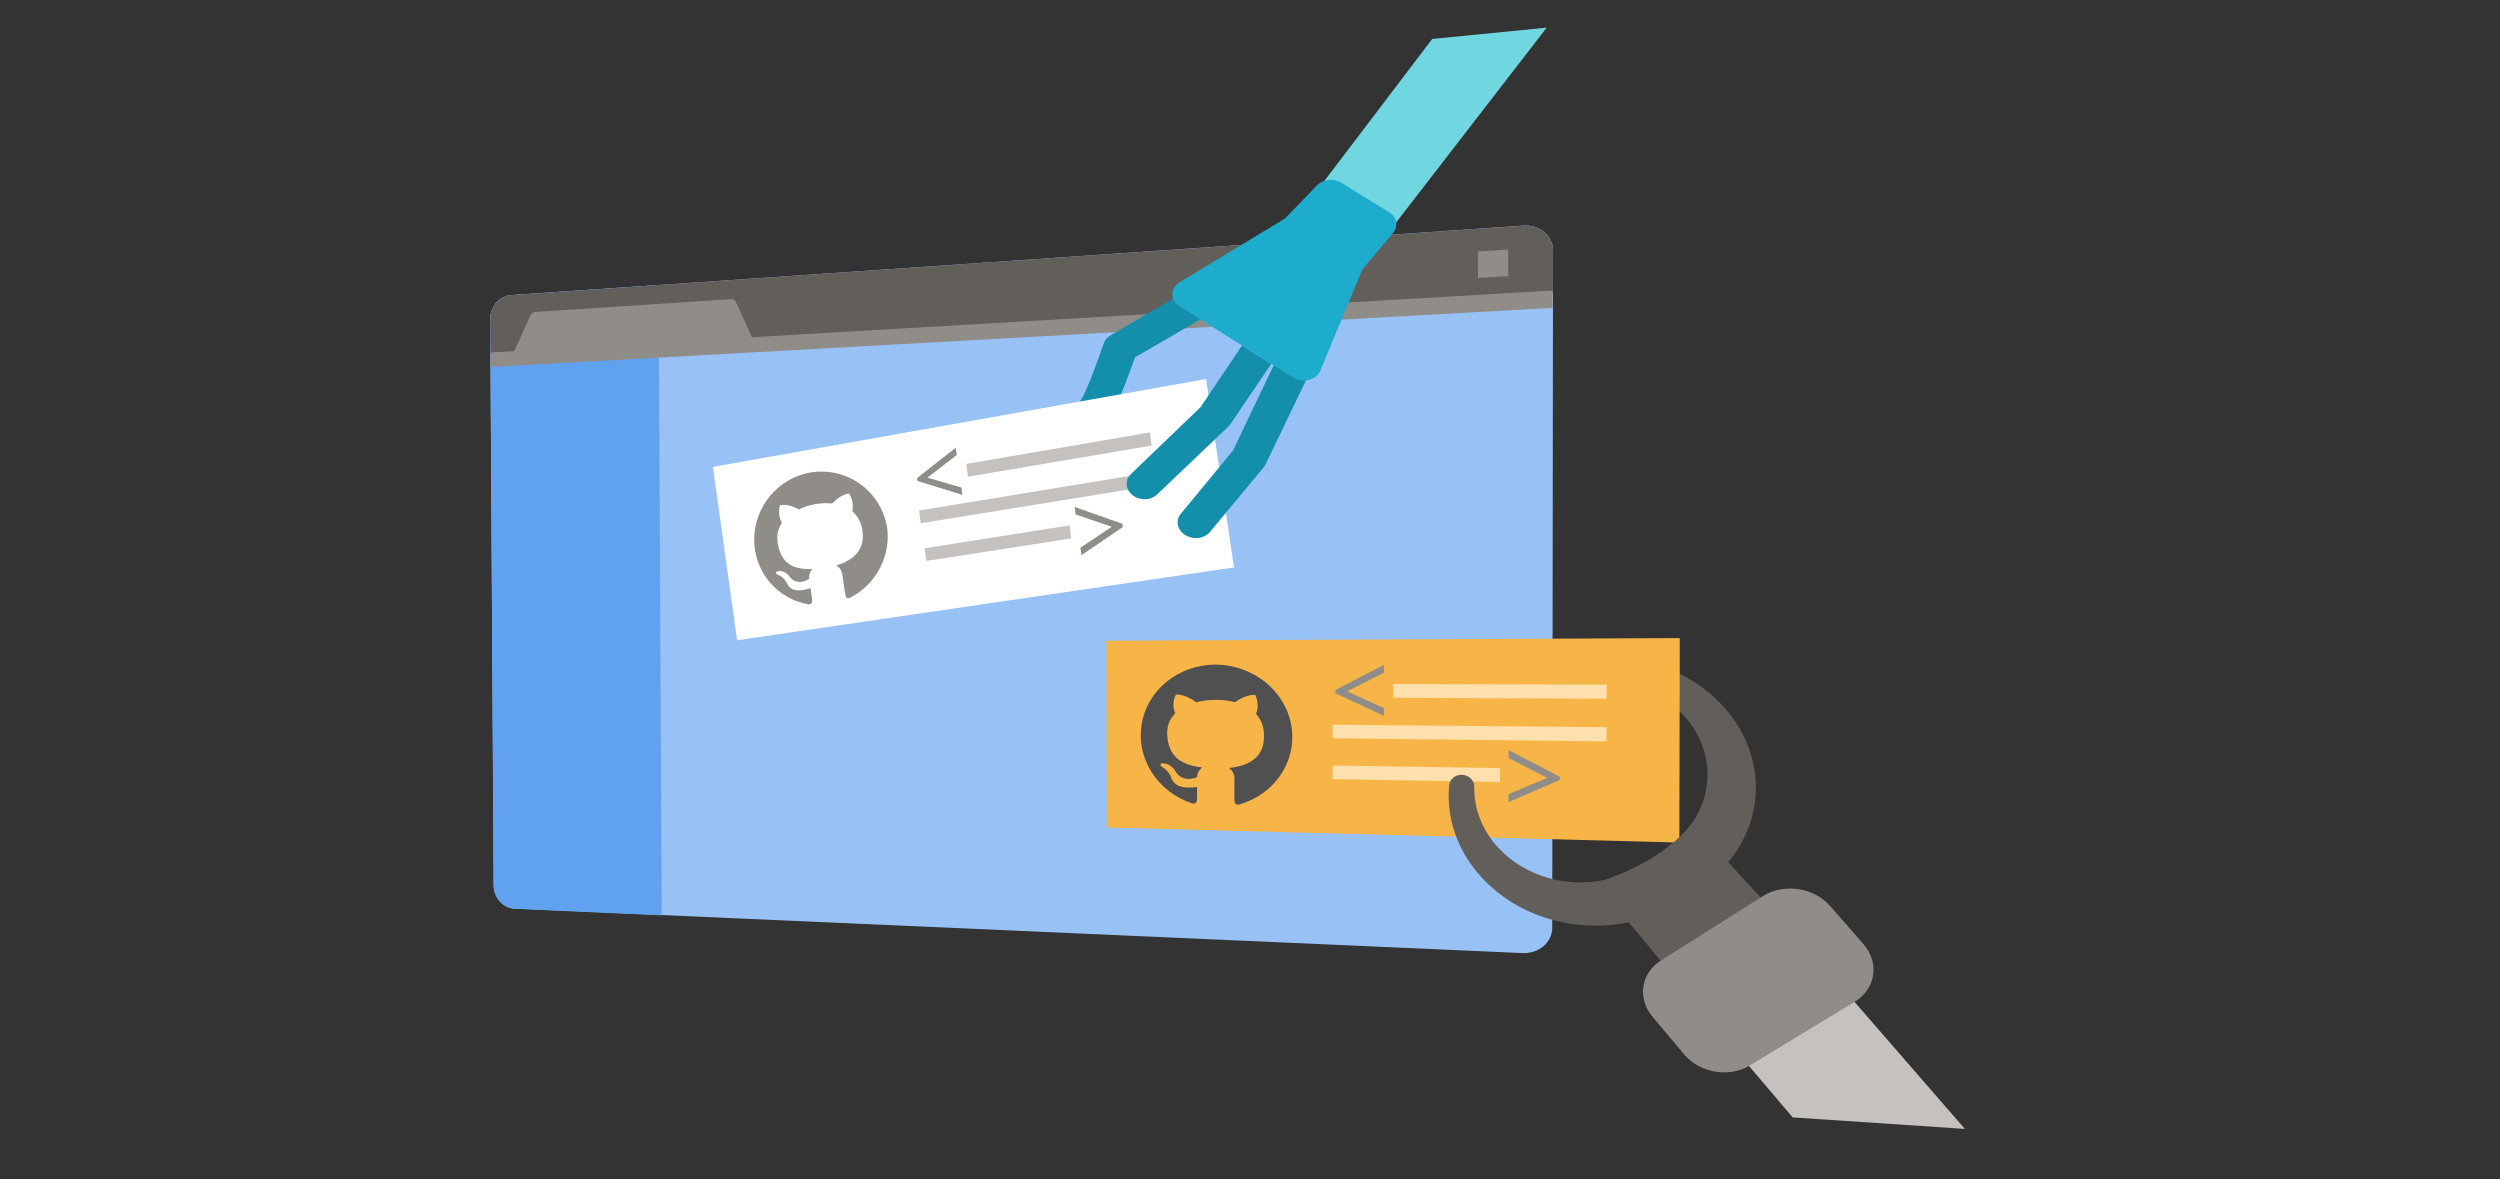 <svg width="636" height="300" viewBox="0 0 636 300" fill="none" xmlns="http://www.w3.org/2000/svg">
<rect x="0" y="0" width="636" height="300" fill="#333333" stroke="none"/>
<path d="M408.01 169.69C407.6 171.39 408.93 173 410.87 173.23C417.17 174 423.22 176.73 427.75 181.37C437.66 191.54 436.31 206.73 424.78 215.09C424.13 215.56 431.99 226.05 431.99 226.05C432.44 225.76 432.9 225.5 433.34 225.18C449.35 213.73 451.24 192.74 437.47 178.71C430.6 171.71 421.18 167.88 411.62 167.32C409.91 167.24 408.36 168.22 408.01 169.69Z" fill="#625F5B"/>
<path d="M387.31 242.46L130.97 231.14C129.55 231.08 128.18 230.42 127.17 229.31C126.16 228.2 125.59 226.74 125.58 225.23L124.72 81.17C124.71 79.65 125.27 78.16 126.26 77.02C127.26 75.88 128.62 75.18 130.05 75.08L387.49 57.4C389.5 57.26 391.44 57.85 392.86 59.03C394.29 60.22 395.09 61.9 395.09 63.72L394.89 236.09C394.87 237.87 394.05 239.54 392.63 240.74C391.21 241.93 389.3 242.55 387.31 242.46Z" fill="#98C2F5"/>
<path d="M167.56 72.5L129.98 75.08C128.56 75.19 127.22 75.9 126.23 77.04C125.25 78.18 124.7 79.66 124.72 81.17L125.59 225.3C125.6 226.79 126.15 228.25 127.15 229.36C128.14 230.47 129.49 231.13 130.9 231.21L168.34 232.87L167.56 72.5Z" fill="#60A2F0"/>
<path d="M395.09 74.35L395.1 63.73C395.1 61.91 394.3 60.23 392.87 59.04C391.44 57.86 389.51 57.27 387.5 57.41L130.05 75.08C128.62 75.18 127.26 75.88 126.26 77.02C125.26 78.16 124.71 79.65 124.72 81.17L124.77 90.12L395.09 74.44V74.35Z" fill="#625F5B"/>
<path d="M394.99 73.91L124.77 89.67L124.79 93.36L394.98 78.32L394.99 73.91Z" fill="#908D89"/>
<path d="M383.7 63.47L375.99 63.97V70.73L383.69 70.26L383.7 63.47Z" fill="#908D89"/>
<path d="M191.5 86.25L187.22 76.82C187.11 76.6 186.95 76.42 186.75 76.29C186.55 76.16 186.31 76.1 186.07 76.1L136.06 79.36C135.84 79.39 135.63 79.47 135.44 79.6C135.25 79.73 135.1 79.91 134.99 80.11L130.63 89.76L191.5 86.25Z" fill="#908D89"/>
<path d="M427.33 162.33L281.49 163L281.58 210.51L427.23 214.35L427.33 162.33Z" fill="#F7B548"/>
<path d="M352.06 182.13L339.69 176.33V175.55L352.06 169.14V171.15L342.79 175.83V175.92L352.06 180.14V182.13Z" fill="#908D89"/>
<path d="M396.85 198.42L383.78 204.06V202.02L393.54 197.92V197.83L383.79 192.87V190.83L396.85 197.62V198.42Z" fill="#908D89"/>
<path d="M408.74 174.16L354.44 174.02V177.51L408.73 177.76L408.74 174.16Z" fill="#FEE0AD"/>
<path d="M408.72 185L339.03 184.37V187.83L408.72 188.61V185Z" fill="#FEE0AD"/>
<path d="M381.61 195.41L339.03 194.75V198.21L381.61 198.96V195.41Z" fill="#FEE0AD"/>
<path d="M309.24 169.07C304.65 169.08 300.25 170.62 296.81 173.41C293.38 176.19 291.13 180.03 290.43 184.25C289.74 188.46 290.65 192.8 293 196.48C295.36 200.17 299.03 202.99 303.36 204.41C303.9 204.51 304.52 204.35 304.52 203.25V200.21C299.7 200.87 298.45 199.25 297.92 197.73C297.49 196.63 296.67 195.69 295.61 195.08C294.99 194.73 295.17 194.15 295.79 194.16C296.45 194.2 297.1 194.41 297.66 194.76C298.22 195.11 298.68 195.59 298.99 196.15C300.24 198.28 302.47 198.57 304.53 197.68C304.54 197.2 304.67 196.73 304.9 196.31C305.13 195.89 305.47 195.53 305.87 195.25C300.24 194.57 297.66 192.42 297.03 187.96C296.58 184.76 297.64 182.83 298.98 181.49C298.66 180.72 298.51 179.89 298.54 179.07C298.57 178.24 298.78 177.43 299.15 176.69C299.15 176.69 301.38 176.45 304.33 178.66C307.53 177.84 310.91 177.83 314.16 178.63C317.16 176.51 319.35 176.78 319.35 176.78C320.07 178.33 320.14 180.07 319.54 181.65C321.55 183.8 321.74 186.37 321.47 188.67C321.11 191.91 318.73 194.78 312.65 195.36C313.13 195.71 313.51 196.17 313.75 196.7C313.99 197.23 314.08 197.8 314.02 198.36L314.03 203.63C314.03 204.39 314.48 204.83 315.21 204.68C319.62 203.43 323.39 200.74 325.84 197.07C328.3 193.39 329.25 188.98 328.52 184.66C327.8 180.33 325.44 176.38 321.9 173.53C318.32 170.67 313.85 169.1 309.24 169.07Z" fill="#505050"/>
<path d="M243.76 122.26L242.59 117.33L243.17 117.31C243.86 117.29 244.53 117.5 245.08 117.9C245.63 118.3 246.04 118.85 246.25 119.49L246.75 121.27L243.76 122.26Z" fill="#8E7A6F"/>
<path d="M239.53 116.78L237.46 112.3L237.87 112.12C238.17 111.95 238.51 111.85 238.86 111.84C239.2 111.84 239.53 111.88 239.85 111.96C240.15 112.06 240.43 112.22 240.68 112.42C240.92 112.65 241.12 112.92 241.26 113.21L242.18 115.54L239.53 116.78Z" fill="#8E7A6F"/>
<path d="M430.87 208.97C423.45 218.71 410.42 223.14 407.88 223.93C398.36 225.82 387.95 222.94 381.26 215.75C376.98 211.16 374.96 205.59 375.05 200.13C375.08 198.43 373.55 197.04 371.68 197.1C370.06 197.16 368.8 198.31 368.66 199.77C367.91 207.92 370.62 216.41 377.02 223.32C386.33 233.39 400.98 237.43 414.3 234.62C419.32 240.24 427.46 251.49 437.88 260.84C458.62 279.43 460.91 241.55 460.91 241.55C447.87 228.95 434.41 213.6 430.87 208.97Z" fill="#625F5B"/>
<path d="M277.72 107.07C279.58 107.56 281.62 106.93 282.65 105.43C284.53 102.68 287.5 94.47 288.74 90.91L309 79.15C311.07 77.95 311.61 75.54 310.2 73.77C308.79 72.01 305.98 71.56 303.93 72.76L282.51 85.32C281.67 85.81 281.06 86.54 280.78 87.38C279.16 92.18 276.33 99.71 275.14 101.47C273.93 103.25 274.63 105.58 276.69 106.67C277.02 106.85 277.37 106.98 277.72 107.07Z" fill="#138FAB"/>
<path d="M364.35 9.91L327.51 58.42C323.9 63.17 324.88 69.48 329.71 72.55C330.89 73.3 332.19 73.79 333.54 74.03C337.74 74.78 342.39 73.14 345.18 69.53L393.49 7.03L364.35 9.91Z" fill="#70D6E0"/>
<path d="M306.82 96.43L181.37 118.78L187.53 162.88L313.93 144.35L306.82 96.43Z" fill="white"/>
<path d="M244.85 125.9L233.39 122.35L233.31 121.62L243.16 113.88L243.41 115.75L236.01 121.46V121.54L244.6 124.03L244.85 125.9Z" fill="#908D89"/>
<path d="M285.63 134.09L275.12 141.24L274.86 139.33L282.75 134.07V133.99L273.64 130.88L273.38 128.97L285.55 133.25L285.63 134.09Z" fill="#908D89"/>
<path d="M292.55 110L245.83 118.02L246.25 121.27L292.99 113.35L292.55 110Z" fill="#C4C1BE"/>
<path d="M293.98 119.99L233.82 129.88L234.24 133.11L294.43 123.35L293.98 119.99Z" fill="#C4C1BE"/>
<path d="M272.09 133.66L235.24 139.48L235.66 142.71L272.53 136.97L272.09 133.66Z" fill="#C4C1BE"/>
<path d="M206.16 120.2C202.2 120.89 198.59 122.98 195.98 126.08C193.38 129.17 191.92 133.06 191.87 137.07C191.82 141.08 193.18 144.95 195.71 148C198.25 151.06 201.8 153.1 205.74 153.75C206.21 153.82 206.76 153.5 206.6 152.47C206.52 151.68 206.36 150.73 206.2 149.62C202.04 150.94 200.79 149.7 200.16 148.28C199.66 147.31 198.83 146.56 197.81 146.18C197.26 145.95 197.34 145.4 197.88 145.31C198.46 145.22 199.04 145.31 199.57 145.55C200.1 145.79 200.54 146.19 200.85 146.68C202.27 148.48 204.22 148.37 205.87 147.23C205.81 146.79 205.85 146.34 205.99 145.91C206.12 145.48 206.35 145.09 206.65 144.76C201.7 144.92 199.2 143.39 198.09 139.3C197.3 136.4 197.99 134.4 198.92 133.04C198.55 132.37 198.32 131.62 198.23 130.85C198.15 130.08 198.22 129.3 198.43 128.54C198.43 128.54 200.3 127.93 203.2 129.59C205.86 128.33 208.8 127.8 211.72 128.08C214.02 125.62 216.01 125.56 216.01 125.56C216.43 126.2 216.73 126.93 216.86 127.7C217 128.47 216.99 129.26 216.82 130.02C217.68 130.8 218.37 131.77 218.83 132.85C219.29 133.93 219.51 135.1 219.49 136.28C219.58 139.32 217.91 142.32 212.73 143.86C213.19 144.11 213.57 144.47 213.85 144.91C214.13 145.35 214.29 145.86 214.33 146.38C214.58 148.37 214.9 150.52 215.06 151.32C215.14 152.04 215.62 152.35 216.18 152.1C219.43 150.48 222.1 147.86 223.81 144.63C225.52 141.39 226.18 137.71 225.67 134.11C224.9 129.63 222.42 125.67 218.75 123.07C215.12 120.5 210.6 119.47 206.16 120.2Z" fill="#908D89"/>
<path d="M302.87 136.71C304.67 137.21 306.66 136.72 307.78 135.37L321.5 118.86C321.69 118.63 321.85 118.38 321.98 118.11L334.53 92C335.49 89.99 334.33 87.7 331.94 86.87C329.6 86.07 326.86 87.01 325.9 89.01L313.68 114.61L300.37 130.73C298.97 132.43 299.48 134.83 301.51 136.11C301.95 136.39 302.41 136.58 302.87 136.71Z" fill="#138FAB"/>
<path d="M315.97 87.89L305.41 103.59L287.71 120.59C286.11 122.12 286.29 124.53 288.12 125.97C288.63 126.38 289.22 126.66 289.83 126.83C291.42 127.26 293.19 126.92 294.35 125.81L312.5 108.51C312.7 108.32 312.88 108.11 313.03 107.89L323.41 92.56L315.97 87.89Z" fill="#138FAB"/>
<path d="M341.22 46.49L353.38 53.99C355.37 55.22 355.81 57.56 354.37 59.27L346.92 68.15C346.67 68.44 346.48 68.77 346.34 69.11L335.9 94.29C334.9 96.7 331.42 97.57 328.97 96.04L300.02 77.88C297.62 76.37 297.66 73.29 300.09 71.81L326.44 55.87C326.77 55.67 327.07 55.43 327.33 55.16L334.96 47.23C336.51 45.61 339.27 45.29 341.22 46.49Z" fill="#1DACCC"/>
<path d="M499.87 287.2L451.29 231.28L425.09 247.81L456.06 284.27L499.87 287.2Z" fill="#C4C1BE"/>
<path d="M448.45 227.99L422.53 244.37C417.42 247.6 416.47 253.98 420.4 258.66L428.43 268.22C432.41 272.96 439.89 274.25 445.14 271.06L471.76 254.9C477.22 251.59 478.24 244.97 474.04 240.16L465.57 230.47C461.44 225.73 453.76 224.64 448.45 227.99Z" fill="#908D89"/>
</svg>
